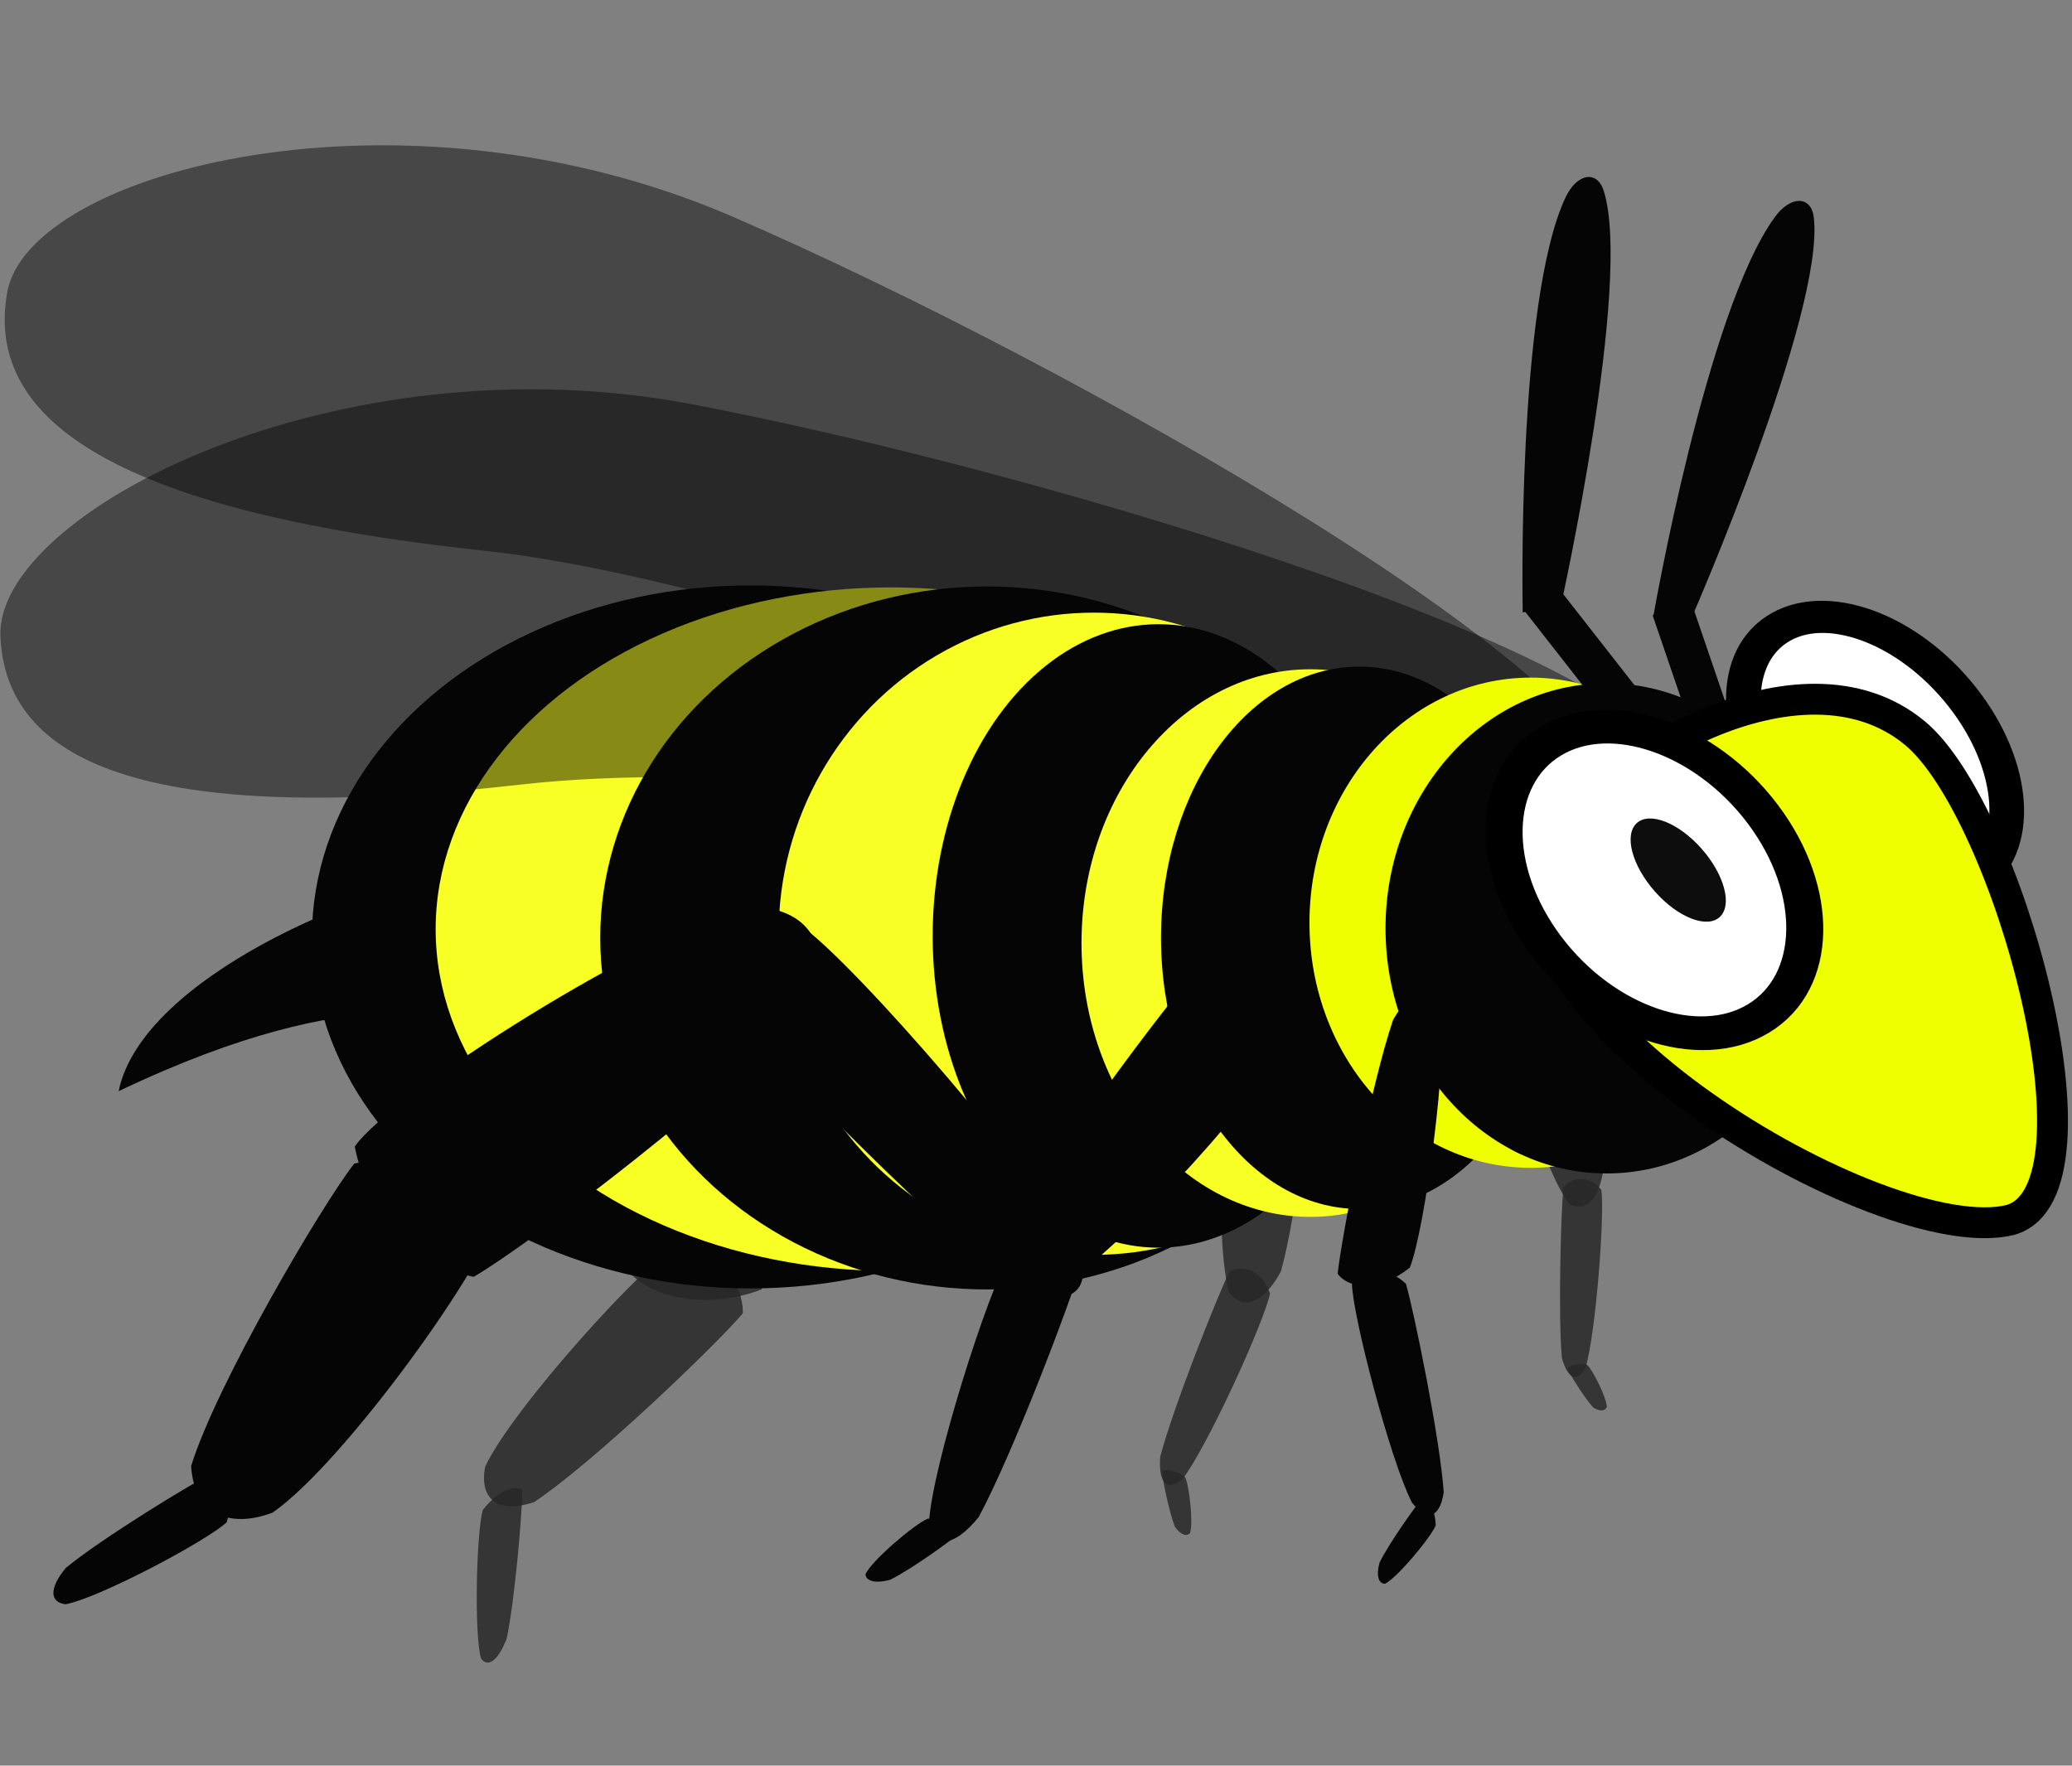 <?xml version="1.0" encoding="UTF-8" standalone="no"?>
<!-- Created with Inkscape (http://www.inkscape.org/) -->

<svg
   width="63.641mm"
   height="54.236mm"
   viewBox="0 0 63.641 54.236"
   version="1.1"
   id="svg5"
   inkscape:version="1.1 (c68e22c387, 2021-05-23)"
   sodipodi:docname="bee-walk-1.svg"
   xmlns:inkscape="http://www.inkscape.org/namespaces/inkscape"
   xmlns:sodipodi="http://sodipodi.sourceforge.net/DTD/sodipodi-0.dtd"
   xmlns:xlink="http://www.w3.org/1999/xlink"
   xmlns="http://www.w3.org/2000/svg"
   xmlns:svg="http://www.w3.org/2000/svg">
  <rect x="0" y="0" width="63.641" height="54.236" fill="#808080" stroke="none"/>
  <sodipodi:namedview
     id="namedview7"
     pagecolor="#505050"
     bordercolor="#ffffff"
     borderopacity="1"
     inkscape:pageshadow="0"
     inkscape:pageopacity="0"
     inkscape:pagecheckerboard="1"
     inkscape:document-units="mm"
     showgrid="false"
     inkscape:snap-global="false"
     inkscape:zoom="3.0574074"
     inkscape:cx="103.19201"
     inkscape:cy="100.90248"
     inkscape:window-width="1920"
     inkscape:window-height="1017"
     inkscape:window-x="1272"
     inkscape:window-y="-8"
     inkscape:window-maximized="1"
     inkscape:current-layer="layer1"
     fit-margin-top="0"
     fit-margin-left="0"
     fit-margin-right="0"
     fit-margin-bottom="0" />
  <defs
     id="defs2" />
  <g
     inkscape:label="Layer 1"
     inkscape:groupmode="layer"
     id="layer1"
     transform="translate(-47.436,-93.484)">
    <g
       id="g18662"
       transform="matrix(-0.509,0.844,-0.843,-0.732,230.948,170.005)"
       inkscape:transform-center-x="3.8486679"
       inkscape:transform-center-y="7.0418534"
       style="fill:#262626;fill-opacity:1">
      <path
         id="path18555"
         style="fill:#262626;fill-opacity:0.839;stroke-width:0.184;stroke-linejoin:bevel"
         d="m 68.919,145.402 c -0.489,0.898 0.182,1.781 1.978,2.124 2.992,-0.107 9.372,-1.486 10.826,-1.985 0.23,-0.938 -0.606,-2.491 -2.304,-3.547 -1.776,-0.071 -8.873,2.067 -10.499,3.408 z"
         sodipodi:nodetypes="ccccc" />
      <path
         id="path18557"
         style="fill:#262626;fill-opacity:0.839;stroke-width:0.135;stroke-linejoin:bevel"
         d="m 89.382,146.045 c 0.868,-0.309 0.905,-0.963 -0.171,-1.682 -2.186,-0.852 -7.516,-2.082 -8.838,-2.268 -0.708,0.408 -1.016,1.453 -0.423,2.506 1.22,0.574 7.499,1.634 9.432,1.444 z"
         sodipodi:nodetypes="ccccc" />
      <path
         id="path18559"
         style="fill:#262626;fill-opacity:0.839;stroke-width:0.062;stroke-linejoin:bevel"
         d="m 94.049,143.375 c 0.078,-0.291 -0.283,-0.443 -1.007,-0.325 -1.124,0.374 -3.382,1.471 -3.874,1.769 0.025,0.271 0.53,0.579 1.302,0.658 0.683,-0.187 3.122,-1.564 3.579,-2.102 z"
         sodipodi:nodetypes="ccccc" />
    </g>
    <g
       id="g79374"
       transform="matrix(-0.591,-0.333,-0.374,0.664,205.274,71.065)"
       inkscape:transform-center-x="0.18167112"
       inkscape:transform-center-y="4.4843281">
      <path
         id="path79271"
         style="fill:#262626;fill-opacity:0.839;stroke-width:0.135;stroke-linejoin:bevel"
         d="m 97.832,138.531 c -0.794,-0.004 -1.086,-0.712 -0.548,-1.926 1.339,-1.794 4.946,-5.231 5.888,-5.952 0.71,0.176 1.37,1.211 1.338,2.606 -0.707,1.111 -5.113,4.729 -6.679,5.272 z"
         sodipodi:nodetypes="ccccc" />
      <path
         id="path79273"
         style="fill:#262626;fill-opacity:0.839;stroke-width:0.096;stroke-linejoin:bevel"
         d="m 93.566,143.956 c -0.016,0.67 0.405,0.794 1.15,0.129 1.113,-1.443 3.269,-5.087 3.725,-6.008 -0.09,-0.569 -0.7,-0.947 -1.542,-0.678 -0.686,0.79 -2.97,5.141 -3.333,6.558 z"
         sodipodi:nodetypes="ccccc" />
      <path
         id="path79279"
         style="fill:#262626;fill-opacity:0.839;stroke-width:0.035;stroke-linejoin:bevel"
         d="m 91.854,144.917 c -0.025,0.182 0.167,0.308 0.529,0.286 0.553,-0.157 1.645,-0.696 1.88,-0.851 -0.027,-0.177 -0.3,-0.415 -0.697,-0.524 -0.338,0.069 -1.508,0.776 -1.712,1.089 z"
         sodipodi:nodetypes="ccccc"
         inkscape:transform-center-x="-1.9038462"
         inkscape:transform-center-y="-1.125" />
    </g>
    <path
       id="path1868"
       style="fill:#050505;stroke-width:0.181;stroke-linejoin:bevel"
       d="m 62.51,122.42 c 0.357,0.666 0.762,1.644 -0.188,2.128 -1.008,0.514 -3.577,-1.195 -11.242,2.454 0.746,-3.614 7.948,-6.3 9.119,-6.278 1.171,0.022 1.971,1.061 2.311,1.695 z"
       sodipodi:nodetypes="scccs" />
    <path
       id="path43827"
       style="fill:#050505;fill-opacity:0.462;stroke-width:0.28;stroke-linejoin:bevel"
       d="m 97.195,118.295 c -0.664,3.734 -23.029,-6.626 -34.901,-7.896 -11.755,-1.257 -15.3,-4.201 -14.636,-7.935 0.664,-3.734 12.104,-6.74 22.316,-2.309 10.469,4.542 27.885,14.406 27.221,18.14 z"
       sodipodi:nodetypes="sssss" />
    <g
       id="g18533"
       transform="matrix(-0.011,0.689,-0.689,0.106,190.642,72.462)"
       inkscape:transform-center-x="1.3980699"
       inkscape:transform-center-y="5.8767604"
       style="fill:#262626;fill-opacity:0.839">
      <g
         id="g18112"
         transform="translate(2.942,-12.115)"
         style="fill:#262626;fill-opacity:0.839" />
      <g
         id="g79461"
         transform="matrix(-0.151,0.997,0.98,0.151,-58.936,46.44)"
         inkscape:transform-center-x="-3.3578708"
         inkscape:transform-center-y="6.3653629">
        <path
           id="path17998"
           style="fill:#262626;fill-opacity:0.839;stroke-width:0.167;stroke-linejoin:bevel"
           d="m 81.84,151.408 c -0.729,0.762 -1.6,0.499 -2.144,-0.954 -0.307,-2.671 0.059,-8.791 0.305,-10.253 0.799,-0.549 2.285,-0.388 3.446,0.715 0.301,1.536 -0.64,8.566 -1.608,10.492 z"
           sodipodi:nodetypes="ccccc"
           transform="translate(2.942,-12.115)" />
        <path
           id="path18103"
           style="fill:#262626;fill-opacity:0.839;stroke-width:0.119;stroke-linejoin:bevel"
           d="m 82.568,159.692 c 0.557,0.531 1.047,0.221 1.16,-1.009 -0.213,-2.183 -1.351,-7.063 -1.72,-8.212 -0.568,-0.351 -1.447,-0.054 -1.988,0.964 0.047,1.269 1.671,6.817 2.548,8.257 z"
           sodipodi:nodetypes="ccccc"
           transform="translate(2.942,-12.115)" />
        <path
           id="path18118"
           style="fill:#262626;fill-opacity:0.839;stroke-width:0.044;stroke-linejoin:bevel"
           d="m 84.765,149.967 c 0.133,0.164 0.415,0.076 0.728,-0.29 0.371,-0.653 0.91,-2.12 0.992,-2.467 -0.176,-0.11 -0.628,-0.03 -1.084,0.268 -0.25,0.379 -0.716,2.05 -0.636,2.488 z"
           sodipodi:nodetypes="ccccc"
           inkscape:transform-center-x="-1.9038462"
           inkscape:transform-center-y="-1.125" />
      </g>
    </g>
    <ellipse
       style="fill:#050505;fill-opacity:1;stroke-width:0.257;stroke-linejoin:bevel"
       id="ellipse71560"
       cx="70.487"
       cy="122.264"
       rx="13.47"
       ry="10.797" />
    <ellipse
       style="fill:#f8ff25;fill-opacity:1;stroke-width:0.259;stroke-linejoin:bevel"
       id="ellipse1398-8"
       cx="74.798"
       cy="122.027"
       rx="13.981"
       ry="10.499" />
    <ellipse
       style="fill:#050505;fill-opacity:1;stroke-width:0.242;stroke-linejoin:bevel"
       id="ellipse1840-4"
       cx="77.752"
       cy="122.296"
       rx="11.88"
       ry="10.797" />
    <path
       id="path15388"
       style="fill:#050505;fill-opacity:0.462;stroke-width:0.28;stroke-linejoin:bevel"
       d="m 99.246,117.666 c 0.167,3.789 -23.92,-1.438 -35.782,-0.085 -11.746,1.339 -15.848,-0.759 -16.015,-4.548 -0.167,-3.789 10.341,-9.22 21.273,-7.126 11.209,2.147 30.357,7.97 30.524,11.759 z"
       sodipodi:nodetypes="sssss" />
    <ellipse
       style="fill:#f8ff25;fill-opacity:1;stroke-width:0.209;stroke-linejoin:bevel"
       id="ellipse1842-9"
       cx="81.034"
       cy="122.167"
       rx="9.682"
       ry="9.864" />
    <path
       id="path18002"
       style="fill:#050505;stroke-width:0.184;stroke-linejoin:bevel"
       d="m 80.668,132.146 c 0.233,1.18 -0.57,1.575 -2.256,0.709 -2.655,-2.089 -8.052,-7.64 -9.24,-9.081 0.008,-1.046 1.112,-1.97 2.874,-1.847 1.607,1.112 7.472,7.862 8.622,10.219 z"
       sodipodi:nodetypes="ccccc"
       inkscape:transform-center-x="2.3018042"
       inkscape:transform-center-y="-3.4977872" />
    <ellipse
       style="fill:#050505;fill-opacity:1;stroke-width:0.174;stroke-linejoin:bevel"
       id="ellipse1844-1"
       cx="83.017"
       cy="122.234"
       rx="6.934"
       ry="9.576" />
    <g
       id="g43887"
       transform="rotate(-16.04,57.878,135.408)"
       inkscape:transform-center-x="8.5668707"
       inkscape:transform-center-y="9.4235577">
      <path
         id="rect15412"
         style="fill:#050505;stroke-width:0.238;stroke-linejoin:bevel"
         d="m 73.95,125.379 c 1.576,0.523 2.087,1.796 0.899,3.302 -2.835,1.871 -10.337,4.776 -12.279,5.265 -1.393,-0.731 -2.602,-2.743 -2.403,-4.856 1.513,-1.237 10.62,-3.9 13.782,-3.711 z"
         sodipodi:nodetypes="ccccc"
         inkscape:transform-center-x="13.510594"
         inkscape:transform-center-y="-3.3211305" />
      <path
         id="path18114"
         style="fill:#050505;stroke-width:0.195;stroke-linejoin:bevel"
         d="m 54.635,139.199 c -1.425,0.118 -2.327,-0.626 -2.011,-2.064 1.443,-2.208 6.078,-6.598 7.383,-7.547 1.367,0.086 3.102,1.139 3.791,2.7 -0.675,1.348 -6.645,6.064 -9.163,6.911 z"
         sodipodi:nodetypes="ccccc"
         inkscape:transform-center-x="2.0146889"
         inkscape:transform-center-y="3.7028149" />
      <path
         id="path18116"
         style="fill:#050505;stroke-width:0.08;stroke-linejoin:bevel"
         d="m 47.751,140.15 c -0.445,-0.184 -0.382,-0.6 0.31,-1.073 1.328,-0.574 4.459,-1.434 5.22,-1.571 0.343,0.25 0.382,0.91 -0.084,1.589 -0.754,0.383 -4.392,1.149 -5.446,1.055 z"
         sodipodi:nodetypes="ccccc"
         inkscape:transform-center-x="1.7372818"
         inkscape:transform-center-y="0.95816735" />
    </g>
    <g
       id="g4839-6"
       transform="matrix(0.928,0,0,0.864,-8.549,16.374)">
      <ellipse
         style="fill:#f8ff25;fill-opacity:1;stroke-width:0.183;stroke-linejoin:bevel"
         id="ellipse4835-6"
         cx="103.697"
         cy="122.777"
         rx="7.573"
         ry="9.735" />
      <ellipse
         style="fill:#050505;fill-opacity:1;stroke-width:0.17;stroke-linejoin:bevel"
         id="ellipse4833-9"
         cx="105.319"
         cy="122.589"
         rx="6.563"
         ry="9.641" />
    </g>
    <g
       id="g18545"
       transform="rotate(33.934,92.706,128.292)"
       inkscape:transform-center-x="5.9648291"
       inkscape:transform-center-y="4.6958143">
      <g
         id="g18541"
         transform="translate(2.942,-12.115)">
        <path
           id="path18535"
           style="fill:#050505;stroke-width:0.167;stroke-linejoin:bevel"
           d="m 81.84,151.408 c -0.729,0.762 -1.6,0.499 -2.144,-0.954 -0.307,-2.671 0.059,-8.791 0.305,-10.253 0.799,-0.549 2.285,-0.388 3.446,0.715 0.301,1.536 -0.64,8.566 -1.608,10.492 z"
           sodipodi:nodetypes="ccccc" />
        <path
           id="path18537"
           style="fill:#050505;stroke-width:0.119;stroke-linejoin:bevel"
           d="m 82.568,159.692 c 0.557,0.531 1.047,0.221 1.16,-1.009 -0.213,-2.183 -1.351,-7.063 -1.72,-8.212 -0.568,-0.351 -1.447,-0.054 -1.988,0.964 0.047,1.269 1.671,6.817 2.548,8.257 z"
           sodipodi:nodetypes="ccccc" />
        <path
           id="path18539"
           style="fill:#050505;stroke-width:0.108;stroke-linejoin:bevel"
           d="m 87.036,144.091 c 0.102,0.627 -0.425,0.858 -1.466,0.431 -1.611,-1.06 -4.834,-3.915 -5.534,-4.661 0.046,-0.561 0.786,-1.081 1.904,-1.055 0.981,0.56 4.455,4.047 5.096,5.285 z"
           sodipodi:nodetypes="ccccc" />
      </g>
      <path
         id="path18543"
         style="fill:#050505;stroke-width:0.044;stroke-linejoin:bevel"
         d="m 84.765,149.967 c 0.133,0.164 0.415,0.076 0.728,-0.29 0.371,-0.653 0.91,-2.12 0.992,-2.467 -0.176,-0.11 -0.628,-0.03 -1.084,0.268 -0.25,0.379 -0.716,2.05 -0.636,2.488 z"
         sodipodi:nodetypes="ccccc"
         inkscape:transform-center-x="-1.9038462"
         inkscape:transform-center-y="-1.125" />
    </g>
    <use
       x="0"
       y="0"
       xlink:href="#rect76516"
       id="use78163"
       transform="rotate(19.187,95.729,124.011)"
       width="100%"
       height="100%" />
    <path
       id="path117403-5"
       style="fill:#050505;stroke-width:1.041;stroke-linecap:round;stroke-linejoin:round"
       d="m 98.221,112.399 1.19,0.023 c 0,0 4.076,-9.345 3.736,-12.257 -0.078,-0.67 -0.707,-0.681 -1.19,-0.023 -2.101,2.866 -3.736,12.257 -3.736,12.257 z"
       sodipodi:nodetypes="ccaac"
       inkscape:transform-center-x="-1.6884156"
       inkscape:transform-center-y="-5.6733197" />
    <g
       id="g14903-4"
       transform="translate(-9.354,-0.451)">
      <ellipse
         style="fill:#f0ff00;fill-opacity:1;stroke-width:0.308;stroke-linejoin:bevel"
         id="path9417-2"
         cx="103.803"
         cy="122.279"
         rx="6.793"
         ry="7.529" />
      <ellipse
         style="fill:#050505;fill-opacity:1;stroke-width:0.308;stroke-linejoin:bevel"
         id="ellipse11237-8"
         cx="106.139"
         cy="122.452"
         rx="6.793"
         ry="7.529" />
    </g>
    <rect
       style="fill:#050505;fill-opacity:1;stroke:none;stroke-width:2.238;stroke-linecap:round;stroke-linejoin:round;stroke-miterlimit:4;stroke-dasharray:none;stroke-opacity:1;paint-order:stroke fill markers"
       id="rect76516"
       width="1.254"
       height="6.395"
       x="5.074"
       y="146.453"
       transform="rotate(-38.038)" />
    <g
       id="g79001"
       transform="rotate(-16.831,97.37,123.312)">
      <ellipse
         style="fill:#ffffff;fill-opacity:1;stroke:#000000;stroke-width:1.027;stroke-linejoin:bevel;stroke-miterlimit:4;stroke-dasharray:none;stroke-opacity:1"
         id="ellipse8524-8"
         cx="-145.426"
         cy="56.098"
         rx="4.902"
         ry="3.22"
         transform="matrix(-0.364,-0.931,0.957,-0.289,0,0)" />
      <path
         id="ellipse4848-1"
         style="fill:#f0ff00;stroke:#000000;stroke-width:0.948;stroke-linejoin:bevel;stroke-miterlimit:4;stroke-dasharray:none;stroke-opacity:1"
         d="m 96.237,119.117 c 2.082,-2.155 9.221,-4.044 11.75,-0.23 2.046,3.086 1.748,15.227 -1.524,15.164 -4.047,-0.209 -13.894,-11.035 -10.225,-14.934 z"
         sodipodi:nodetypes="cscc" />
      <ellipse
         style="fill:#ffffff;fill-opacity:1;stroke:#000000;stroke-width:1.087;stroke-linejoin:bevel;stroke-miterlimit:4;stroke-dasharray:none;stroke-opacity:1"
         id="ellipse4850-7"
         cx="-142.432"
         cy="51.628"
         rx="5.323"
         ry="3.892"
         transform="matrix(-0.344,-0.939,0.969,-0.249,0,0)" />
      <ellipse
         style="fill:#0d0d0d;fill-opacity:1;stroke:none;stroke-width:0.704;stroke-linejoin:bevel;stroke-miterlimit:4;stroke-dasharray:none;stroke-opacity:1"
         id="ellipse8628-3"
         cx="-158.381"
         cy="33.33"
         rx="1.915"
         ry="0.989"
         transform="matrix(-0.461,-0.888,0.804,-0.595,0,0)" />
    </g>
    <path
       id="path22857-2"
       style="fill:#050505;stroke-width:1.041;stroke-linecap:round;stroke-linejoin:round"
       d="m 94.206,112.295 1.172,-0.206 c 0,0 2.207,-9.953 1.315,-12.747 -0.205,-0.642 -0.824,-0.533 -1.172,0.206 -1.512,3.216 -1.315,12.747 -1.315,12.747 z"
       sodipodi:nodetypes="ccaac"
       inkscape:transform-center-x="-0.78331978"
       inkscape:transform-center-y="-6.025712" />
    <g
       id="g18128"
       transform="matrix(-1.025,-0.114,-0.046,1.119,193.534,-21.829)"
       style="fill:#050505;fill-opacity:1"
       inkscape:transform-center-x="3.1059526"
       inkscape:transform-center-y="5.1727912">
      <path
         id="path18105"
         style="fill:#050505;fill-opacity:1;stroke-width:0.068;stroke-linejoin:bevel"
         d="m 90.073,143.472 c -0.117,0.457 0.143,0.643 0.743,0.364 0.969,-0.724 2.982,-2.711 3.432,-3.235 0.031,-0.413 -0.314,-0.819 -0.916,-0.836 -0.582,0.378 -2.792,2.82 -3.259,3.706 z"
         sodipodi:nodetypes="ccccc" />
      <path
         id="path18000"
         style="fill:#050505;fill-opacity:1;stroke-width:0.108;stroke-linejoin:bevel"
         d="m 93.069,140.077 c 0.317,-0.551 0.871,-0.396 1.408,0.593 0.578,1.84 1.271,6.089 1.342,7.11 -0.391,0.406 -1.293,0.341 -2.143,-0.386 -0.406,-1.054 -0.894,-5.952 -0.608,-7.316 z"
         sodipodi:nodetypes="ccccc" />
      <path
         id="path18120"
         style="fill:#050505;fill-opacity:1;stroke-width:0.085;stroke-linejoin:bevel"
         d="m 93.328,153.798 c -0.451,0.465 -0.848,0.384 -0.942,-0.366 0.17,-1.428 1.086,-4.774 1.383,-5.586 0.46,-0.355 1.173,-0.373 1.612,0.144 -0.036,0.812 -1.345,4.694 -2.054,5.807 z"
         sodipodi:nodetypes="ccccc" />
      <path
         id="path18122"
         style="fill:#050505;fill-opacity:1;stroke-width:0.036;stroke-linejoin:bevel"
         d="m 94.026,156.105 c 0.19,0.019 0.281,-0.185 0.189,-0.562 -0.267,-0.571 -1.027,-1.692 -1.231,-1.932 -0.175,0.034 -0.364,0.327 -0.399,0.745 0.136,0.35 1.083,1.547 1.441,1.749 z"
         sodipodi:nodetypes="ccccc" />
    </g>
  </g>
</svg>
